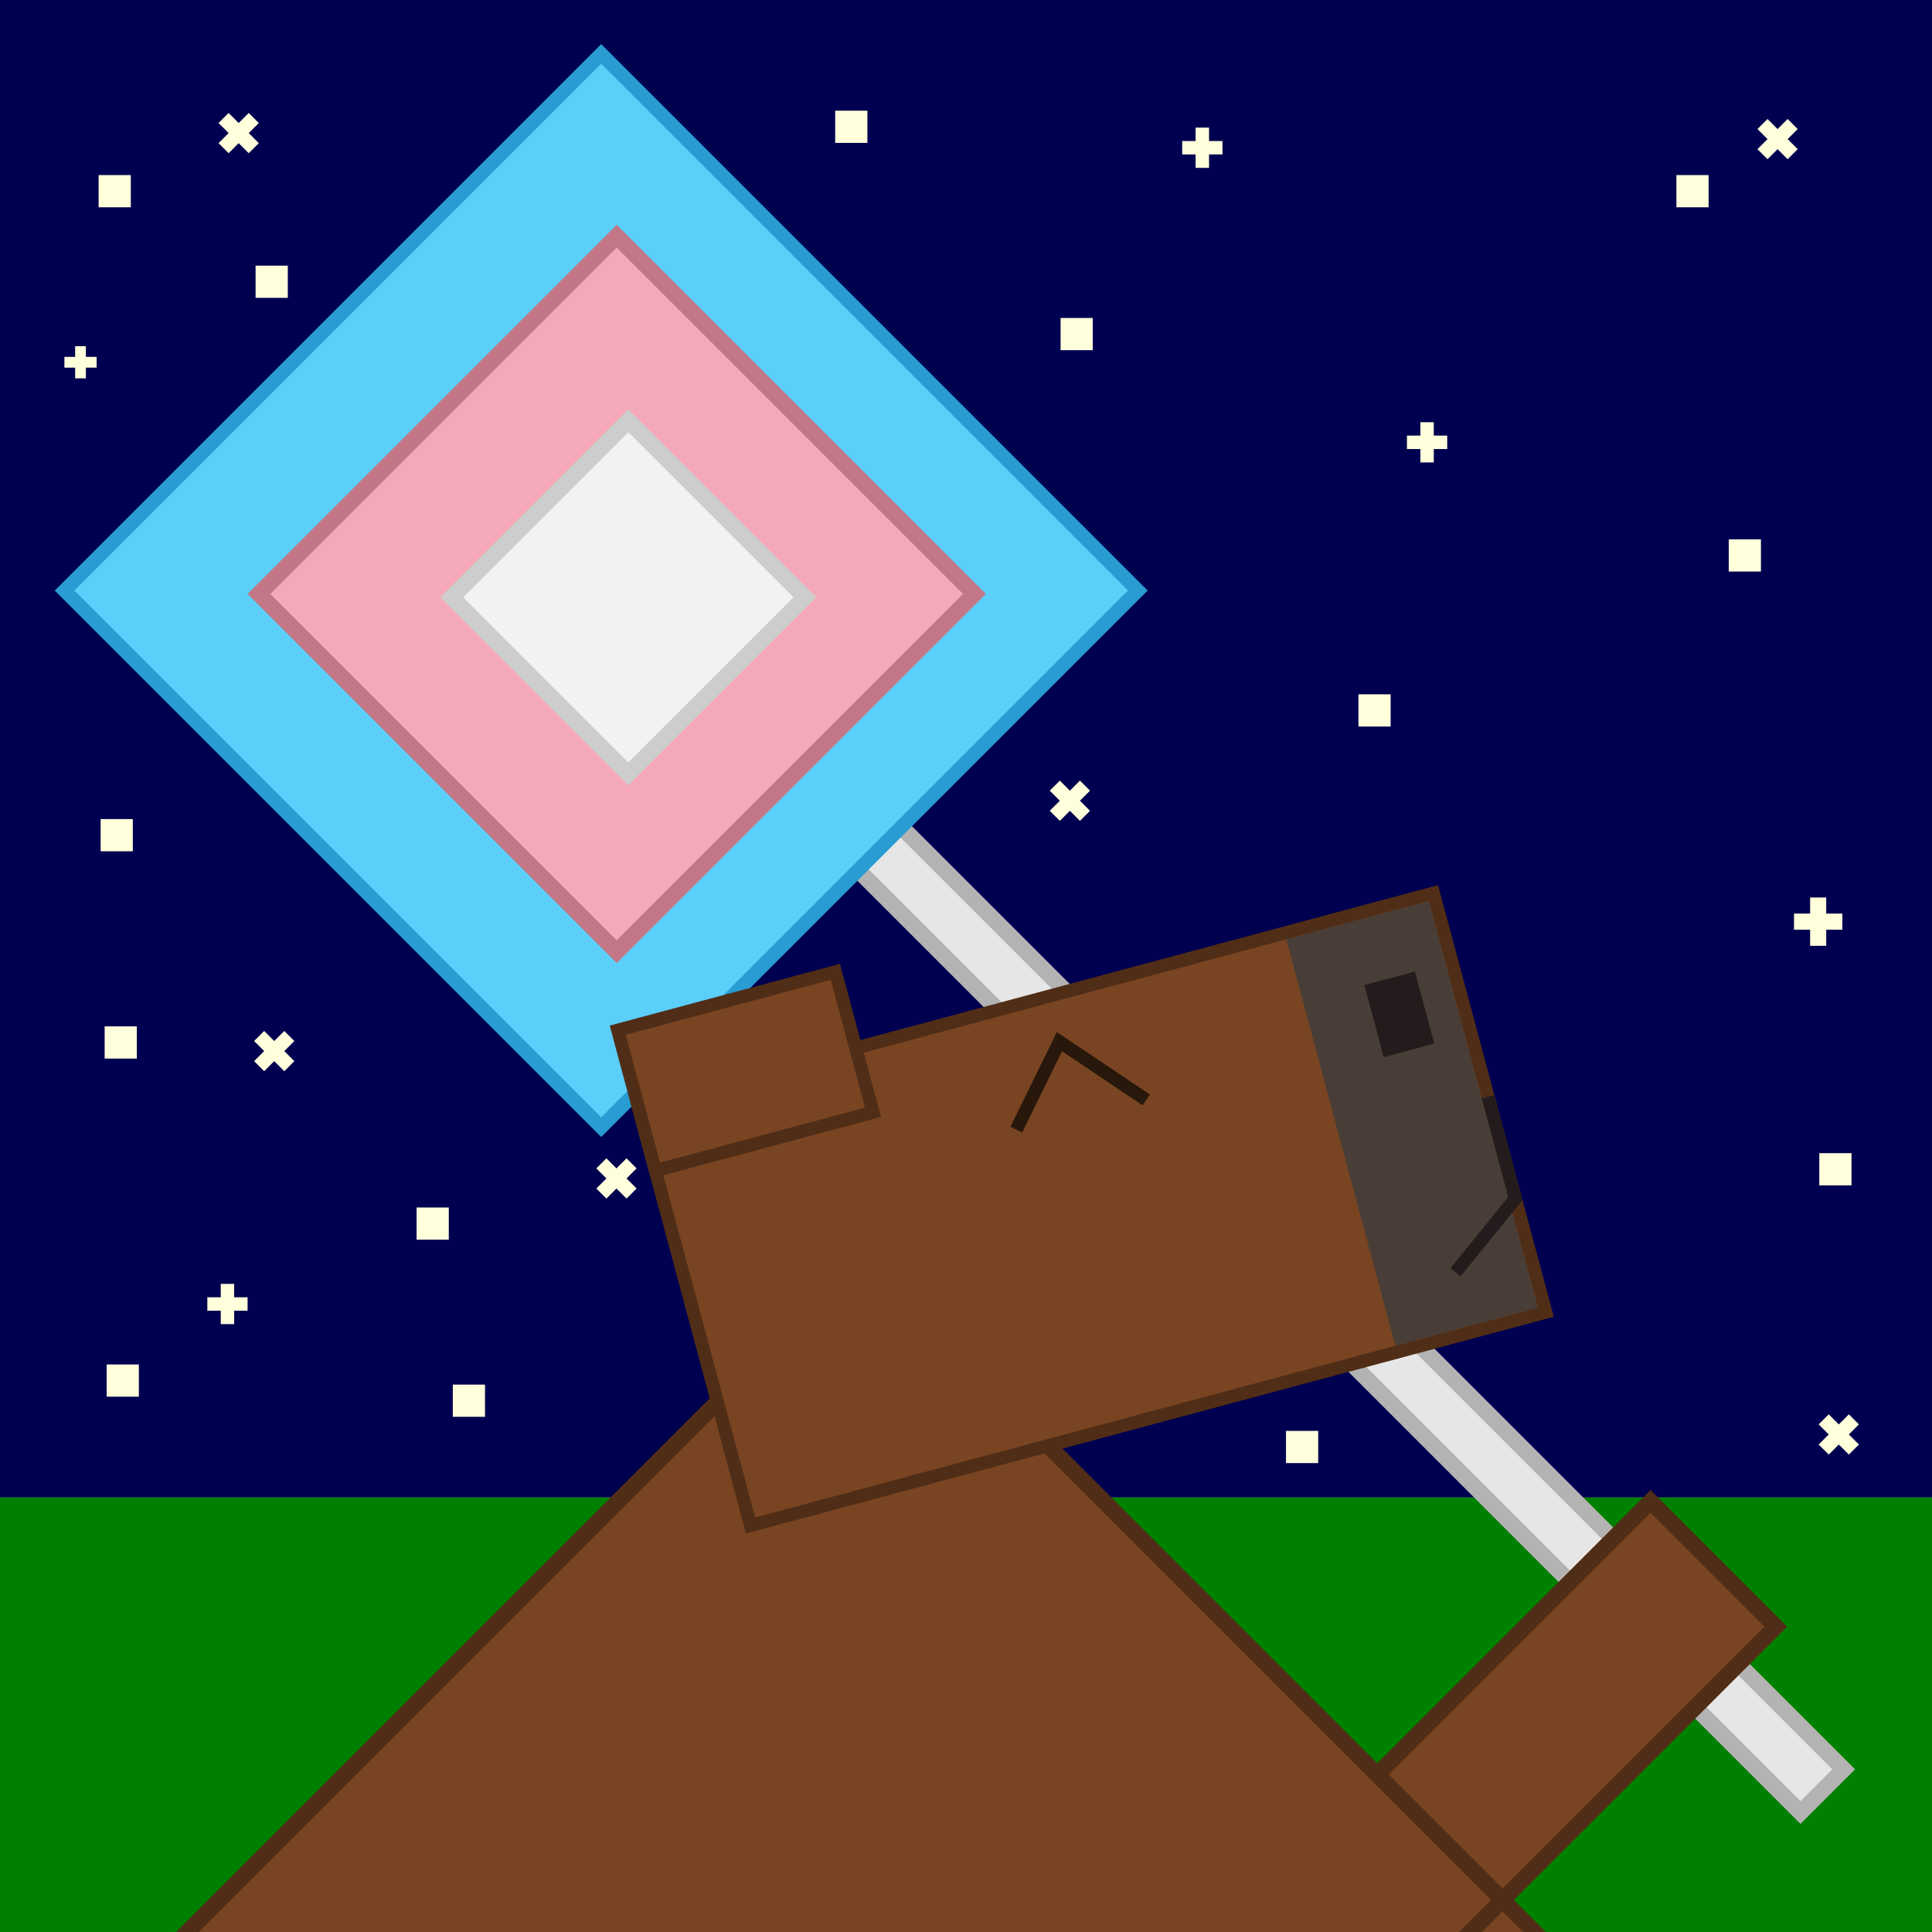 <?xml version="1.0" encoding="UTF-8" standalone="no"?>
<!-- Created with Inkscape (http://www.inkscape.org/) -->

<svg
   width="120"
   height="120"
   viewBox="0 0 120 120"
   version="1.1"
   id="svg5"
   inkscape:version="1.1.2 (0a00cf5339, 2022-02-04, custom)"
   sodipodi:docname="kindkapibari_logo_v2.svg"
   inkscape:export-filename="/home/l1npengtul/Pictures/kindkapibari_logo_v2.png"
   inkscape:export-xdpi="480"
   inkscape:export-ydpi="480"
   xmlns:inkscape="http://www.inkscape.org/namespaces/inkscape"
   xmlns:sodipodi="http://sodipodi.sourceforge.net/DTD/sodipodi-0.dtd"
   xmlns="http://www.w3.org/2000/svg"
   xmlns:svg="http://www.w3.org/2000/svg">
  <rect x="0" y="0" width="120" height="120" fill="#808080" stroke="none"/>
  <sodipodi:namedview
     id="namedview7"
     pagecolor="#505050"
     bordercolor="#eeeeee"
     borderopacity="1"
     inkscape:pageshadow="0"
     inkscape:pageopacity="0"
     inkscape:pagecheckerboard="0"
     inkscape:document-units="px"
     showgrid="false"
     inkscape:zoom="4"
     inkscape:cx="4"
     inkscape:cy="86.75"
     inkscape:window-width="1908"
     inkscape:window-height="1018"
     inkscape:window-x="6"
     inkscape:window-y="32"
     inkscape:window-maximized="1"
     inkscape:current-layer="g5759"
     showguides="false" />
  <defs
     id="defs2">
    <clipPath
       clipPathUnits="userSpaceOnUse"
       id="clipPath12006">
      <rect
         style="fill:#ffffdc;fill-opacity:1;stroke:none;stroke-width:1;stroke-miterlimit:4;stroke-dasharray:none;stroke-opacity:1"
         id="rect12008"
         width="120"
         height="120"
         x="6.403"
         y="-2.735" />
    </clipPath>
  </defs>
  <g
     inkscape:groupmode="layer"
     id="layer4"
     inkscape:label="bg">
    <rect
       style="fill:#008000;fill-opacity:1;stroke:none;stroke-width:0.383;stroke-miterlimit:4;stroke-dasharray:none;stroke-opacity:1"
       id="rect6372"
       width="120"
       height="27"
       x="-8.9698045e-09"
       y="93" />
    <rect
       style="fill:#000050;fill-opacity:1;stroke:none;stroke-width:0.931;stroke-miterlimit:4;stroke-dasharray:none;stroke-opacity:1"
       id="rect6622"
       width="120"
       height="93"
       x="-8.9698045e-09"
       y="0" />
    <rect
       style="fill:#ffffdc;fill-opacity:1;stroke:none;stroke-width:1.029;stroke-miterlimit:4;stroke-dasharray:none;stroke-opacity:1"
       id="rect7481-6"
       width="2"
       height="2"
       x="6.5"
       y="63.75" />
    <rect
       style="fill:#ffffdc;fill-opacity:1;stroke:none;stroke-width:1.029;stroke-miterlimit:4;stroke-dasharray:none;stroke-opacity:1"
       id="rect7481-6-0"
       width="2"
       height="2"
       x="28.125"
       y="86" />
    <rect
       style="fill:#ffffdc;fill-opacity:1;stroke:none;stroke-width:1.029;stroke-miterlimit:4;stroke-dasharray:none;stroke-opacity:1"
       id="rect7481-6-27-9"
       width="2"
       height="2"
       x="6.625"
       y="84.75" />
    <rect
       style="fill:#ffffdc;fill-opacity:1;stroke:none;stroke-width:1.029;stroke-miterlimit:4;stroke-dasharray:none;stroke-opacity:1"
       id="rect7481-6-27-9-3-6-0-6"
       width="2"
       height="2"
       x="65.875"
       y="19.75" />
    <rect
       style="fill:#ffffdc;fill-opacity:1;stroke:none;stroke-width:1.029;stroke-miterlimit:4;stroke-dasharray:none;stroke-opacity:1"
       id="rect7481-6-27-9-3-6-0-2"
       width="2"
       height="2"
       x="104.125"
       y="10.875" />
    <rect
       style="fill:#ffffdc;fill-opacity:1;stroke:none;stroke-width:1.029;stroke-miterlimit:4;stroke-dasharray:none;stroke-opacity:1"
       id="rect7481-6-27-9-3-6-0-61"
       width="2"
       height="2"
       x="107.375"
       y="33.5" />
    <rect
       style="fill:#ffffdc;fill-opacity:1;stroke:none;stroke-width:1.029;stroke-miterlimit:4;stroke-dasharray:none;stroke-opacity:1"
       id="rect7481-6-27-9-3-6-0-8"
       width="2"
       height="2"
       x="84.375"
       y="43.125" />
    <rect
       style="fill:#ffffdc;fill-opacity:1;stroke:none;stroke-width:1.029;stroke-miterlimit:4;stroke-dasharray:none;stroke-opacity:1"
       id="rect7481-6-27-9-3-6-0-9"
       width="2"
       height="2"
       x="113"
       y="71.625" />
    <rect
       style="fill:#ffffdc;fill-opacity:1;stroke:none;stroke-width:1.029;stroke-miterlimit:4;stroke-dasharray:none;stroke-opacity:1"
       id="rect7481-6-27-9-3-6-0-23-7-5"
       width="2"
       height="2"
       x="51.875"
       y="6.875" />
    <g
       id="g10363"
       transform="matrix(1.25,0,0,1.25,46.719,1.554)">
      <path
         id="rect7481-6-27-9-3-6-0-23-7-5-2"
         style="fill:#ffffdc;stroke-width:0.343"
         d="m 22.034,5.097 v 0.667 h -0.667 v 0.667 h 0.667 v 0.667 h 0.667 V 6.43 h 0.667 V 5.764 H 22.701 V 5.097 Z" />
    </g>
    <g
       id="g10363-1"
       transform="matrix(0.937,0.937,-0.937,0.937,68.926,29.188)">
      <path
         id="rect7481-6-27-9-3-6-0-23-7-5-2-2"
         style="fill:#ffffdc;stroke-width:0.343"
         d="m 55.8,6.803 v 0.667 h -0.667 v 0.667 h 0.667 v 0.667 h 0.667 V 8.137 h 0.667 V 7.47 H 56.466 V 6.803 Z" />
    </g>
    <g
       id="g10363-1-9"
       transform="matrix(0.937,0.937,-0.937,0.937,-28.252,5.376)">
      <path
         id="rect7481-6-27-9-3-6-0-23-7-5-2-2-3"
         style="fill:#ffffdc;stroke-width:0.343"
         d="m 55.8,6.803 v 0.667 h -0.667 v 0.667 h 0.667 v 0.667 h 0.667 V 8.137 h 0.667 V 7.47 H 56.466 V 6.803 Z" />
    </g>
    <g
       id="g10363-1-9-1"
       transform="matrix(1.25,0,0,1.25,-56.039,71.239)">
      <path
         id="rect7481-6-27-9-3-6-0-23-7-5-2-2-3-9"
         style="fill:#ffffdc;stroke-width:0.343"
         d="m 55.8,6.803 v 0.667 h -0.667 v 0.667 h 0.667 v 0.667 h 0.667 V 8.137 h 0.667 V 7.47 H 56.466 V 6.803 Z" />
    </g>
    <g
       id="g10363-1-9-1-1"
       transform="matrix(0.937,0.937,-0.937,0.937,-6.995,13.287)">
      <path
         id="rect7481-6-27-9-3-6-0-23-7-5-2-2-3-9-0"
         style="fill:#ffffdc;stroke-width:0.343"
         d="m 55.8,6.803 v 0.667 h -0.667 v 0.667 h 0.667 v 0.667 h 0.667 V 8.137 h 0.667 V 7.47 H 56.466 V 6.803 Z" />
    </g>
    <g
       id="g10363-1-9-1-4"
       transform="translate(-51.133,14.697)">
      <path
         id="rect7481-6-27-9-3-6-0-23-7-5-2-2-3-9-7"
         style="fill:#ffffdc;stroke-width:0.343"
         d="m 55.8,6.803 v 0.667 h -0.667 v 0.667 h 0.667 v 0.667 h 0.667 V 8.137 h 0.667 V 7.47 H 56.466 V 6.803 Z" />
    </g>
    <g
       id="g10363-1-9-1-4-8"
       transform="matrix(0.937,-0.937,0.937,0.937,-45.084,53.551)">
      <path
         id="rect7481-6-27-9-3-6-0-23-7-5-2-2-3-9-7-4"
         style="fill:#ffffdc;stroke-width:0.343"
         d="m 55.8,6.803 v 0.667 h -0.667 v 0.667 h 0.667 v 0.667 h 0.667 V 8.137 h 0.667 V 7.47 H 56.466 V 6.803 Z" />
    </g>
    <g
       id="g10363-3"
       transform="matrix(1.25,0,0,1.25,18.472,17.719)">
      <path
         id="rect7481-6-27-9-3-6-0-23-7-5-2-6"
         style="fill:#ffffdc;stroke-width:0.343"
         d="m 55.8,6.803 v 0.667 h -0.667 v 0.667 h 0.667 v 0.667 h 0.667 V 8.137 h 0.667 V 7.47 H 56.466 V 6.803 Z" />
    </g>
    <g
       id="g10363-3-6"
       transform="matrix(0.937,0.937,-0.937,0.937,21.167,-10.173)">
      <path
         id="rect7481-6-27-9-3-6-0-23-7-5-2-6-3"
         style="fill:#ffffdc;stroke-width:0.343"
         d="m 55.8,6.803 v 0.667 h -0.667 v 0.667 h 0.667 v 0.667 h 0.667 V 8.137 h 0.667 V 7.47 H 56.466 V 6.803 Z" />
    </g>
    <g
       id="g10363-3-3"
       transform="matrix(0.937,-0.937,0.937,0.937,50.499,53.925)">
      <path
         id="rect7481-6-27-9-3-6-0-23-7-5-2-6-6"
         style="fill:#ffffdc;stroke-width:0.343"
         d="m 55.8,6.803 v 0.667 h -0.667 v 0.667 h 0.667 v 0.667 h 0.667 V 8.137 h 0.667 V 7.47 H 56.466 V 6.803 Z" />
    </g>
    <g
       id="g10363-3-5"
       transform="matrix(1.5,0,0,1.5,28.73,45.54)">
      <path
         id="rect7481-6-27-9-3-6-0-23-7-5-2-6-0"
         style="fill:#ffffdc;stroke-width:0.343"
         d="m 55.8,6.803 v 0.667 h -0.667 v 0.667 h 0.667 v 0.667 h 0.667 V 8.137 h 0.667 V 7.47 H 56.466 V 6.803 Z" />
    </g>
    <rect
       style="fill:#ffffdc;fill-opacity:1;stroke:none;stroke-width:1.029;stroke-miterlimit:4;stroke-dasharray:none;stroke-opacity:1"
       id="rect7481-6-27-9-3-6-0-23-7-5-9"
       width="2"
       height="2"
       x="79.875"
       y="88.875" />
    <rect
       style="fill:#ffffdc;fill-opacity:1;stroke:none;stroke-width:1.029;stroke-miterlimit:4;stroke-dasharray:none;stroke-opacity:1"
       id="rect7481-6-1"
       width="2"
       height="2"
       x="25.875"
       y="75" />
    <rect
       style="fill:#ffffdc;fill-opacity:1;stroke:none;stroke-width:1.029;stroke-miterlimit:4;stroke-dasharray:none;stroke-opacity:1"
       id="rect7481-6-2"
       width="2"
       height="2"
       x="17.125"
       y="23.375" />
    <rect
       style="fill:#ffffdc;fill-opacity:1;stroke:none;stroke-width:1.029;stroke-miterlimit:4;stroke-dasharray:none;stroke-opacity:1"
       id="rect7481-5"
       width="2"
       height="2"
       x="15.875"
       y="16.5" />
    <rect
       style="fill:#ffffdc;fill-opacity:1;stroke:none;stroke-width:1.029;stroke-miterlimit:4;stroke-dasharray:none;stroke-opacity:1"
       id="rect7481-5-5"
       width="2"
       height="2"
       x="6.125"
       y="10.875" />
    <rect
       style="fill:#ffffdc;fill-opacity:1;stroke:none;stroke-width:1.029;stroke-miterlimit:4;stroke-dasharray:none;stroke-opacity:1"
       id="rect7481-5-5-9"
       width="2"
       height="2"
       x="6.25"
       y="50.875" />
    <rect
       style="fill:#ffffdc;fill-opacity:1;stroke:none;stroke-width:1.029;stroke-miterlimit:4;stroke-dasharray:none;stroke-opacity:1"
       id="rect7481-5-3"
       width="2"
       height="2"
       x="19.375"
       y="21.125" />
  </g>
  <g
     inkscape:groupmode="layer"
     id="layer2"
     inkscape:label="lolipop">
    <rect
       style="fill:#e6e6e6;stroke:#b3b3b3;stroke-width:1;stroke-miterlimit:4;stroke-dasharray:none;fill-opacity:1"
       id="rect5572"
       width="3.794"
       height="82.993"
       x="-0.527"
       y="75.69"
       transform="rotate(-45)" />
    <g
       id="g6345"
       transform="rotate(-45,43.942,26.392)">
      <rect
         style="fill:#5bcefa;fill-opacity:1;stroke:#299cd2;stroke-width:0.863;stroke-miterlimit:4;stroke-dasharray:none;stroke-opacity:1"
         id="rect5798"
         width="47.137"
         height="47.137"
         x="8.431"
         y="5.431" />
      <rect
         style="fill:#f5a9b8;fill-opacity:1;stroke:#c37786;stroke-width:1;stroke-miterlimit:4;stroke-dasharray:none;stroke-opacity:1"
         id="rect5906"
         width="31.425"
         height="31.425"
         x="16.819"
         y="14.118" />
      <rect
         style="fill:#f2f2f2;stroke:#cdcdcd;stroke-width:1;stroke-miterlimit:4;stroke-dasharray:none;stroke-opacity:1"
         id="rect5908"
         width="15.507"
         height="15.507"
         x="25.139"
         y="22.736" />
    </g>
  </g>
  <g
     inkscape:label="capybara"
     inkscape:groupmode="layer"
     id="layer1">
    <g
       id="g5759"
       transform="translate(-6.403,2.735)"
       clip-path="url(#clipPath12006)">
      <rect
         style="fill:#784421;stroke:#502d16;stroke-width:1;stroke-miterlimit:4;stroke-dasharray:none"
         id="rect890"
         width="11.005"
         height="24.005"
         x="-152.031"
         y="-10.995"
         transform="rotate(-135)" />
      <rect
         style="fill:#784421;stroke:#502d16;stroke-width:1;stroke-miterlimit:4;stroke-dasharray:none"
         id="rect662"
         width="99.125"
         height="56.352"
         x="-110.118"
         y="95.678"
         transform="rotate(-45)" />
      <rect
         style="fill:#784421;stroke:#502d16;stroke-width:1;stroke-miterlimit:4;stroke-dasharray:none"
         id="rect890-3"
         width="11.005"
         height="24.005"
         x="-22"
         y="152.031"
         transform="rotate(-45)" />
      <g
         id="g5032"
         transform="matrix(0.783,-0.21,0.21,0.783,-9.162,20.3)">
        <g
           id="g5023">
          <rect
             style="fill:#784421;stroke:#502d16;stroke-width:1;stroke-miterlimit:4;stroke-dasharray:none"
             id="rect784"
             width="63.086"
             height="33.244"
             x="51.172"
             y="72.07" />
          <rect
             style="fill:#784421;stroke:#502d16;stroke-width:1;stroke-miterlimit:4;stroke-dasharray:none"
             id="rect890-3-6"
             width="11.141"
             height="17.263"
             x="66.025"
             y="-68.435"
             transform="rotate(90)" />
          <rect
             style="fill:#483e37;stroke:none;stroke-width:0.997;stroke-miterlimit:4;stroke-dasharray:none"
             id="rect1502"
             width="11.303"
             height="32.248"
             x="102.455"
             y="72.568" />
          <path
             style="fill:none;stroke:#28170b;stroke-width:1;stroke-linecap:butt;stroke-linejoin:miter;stroke-miterlimit:4;stroke-dasharray:none;stroke-opacity:1"
             d="m 78.696,81.292 4.936,-5.65 5.27,6.033"
             id="path1743" />
          <path
             style="fill:none;stroke:#241c1c;stroke-width:1px;stroke-linecap:butt;stroke-linejoin:miter;stroke-opacity:1"
             d="m 114.259,88.223 v 8.076 l -5.895,4.269"
             id="path2952"
             sodipodi:nodetypes="ccc" />
          <rect
             style="fill:#241c1c;stroke:#241c1c;stroke-width:1;stroke-miterlimit:4;stroke-dasharray:none"
             id="rect890-3-6-7"
             width="4.718"
             height="3.01"
             x="78.006"
             y="-110.83"
             transform="rotate(90)" />
        </g>
      </g>
    </g>
  </g>
</svg>
